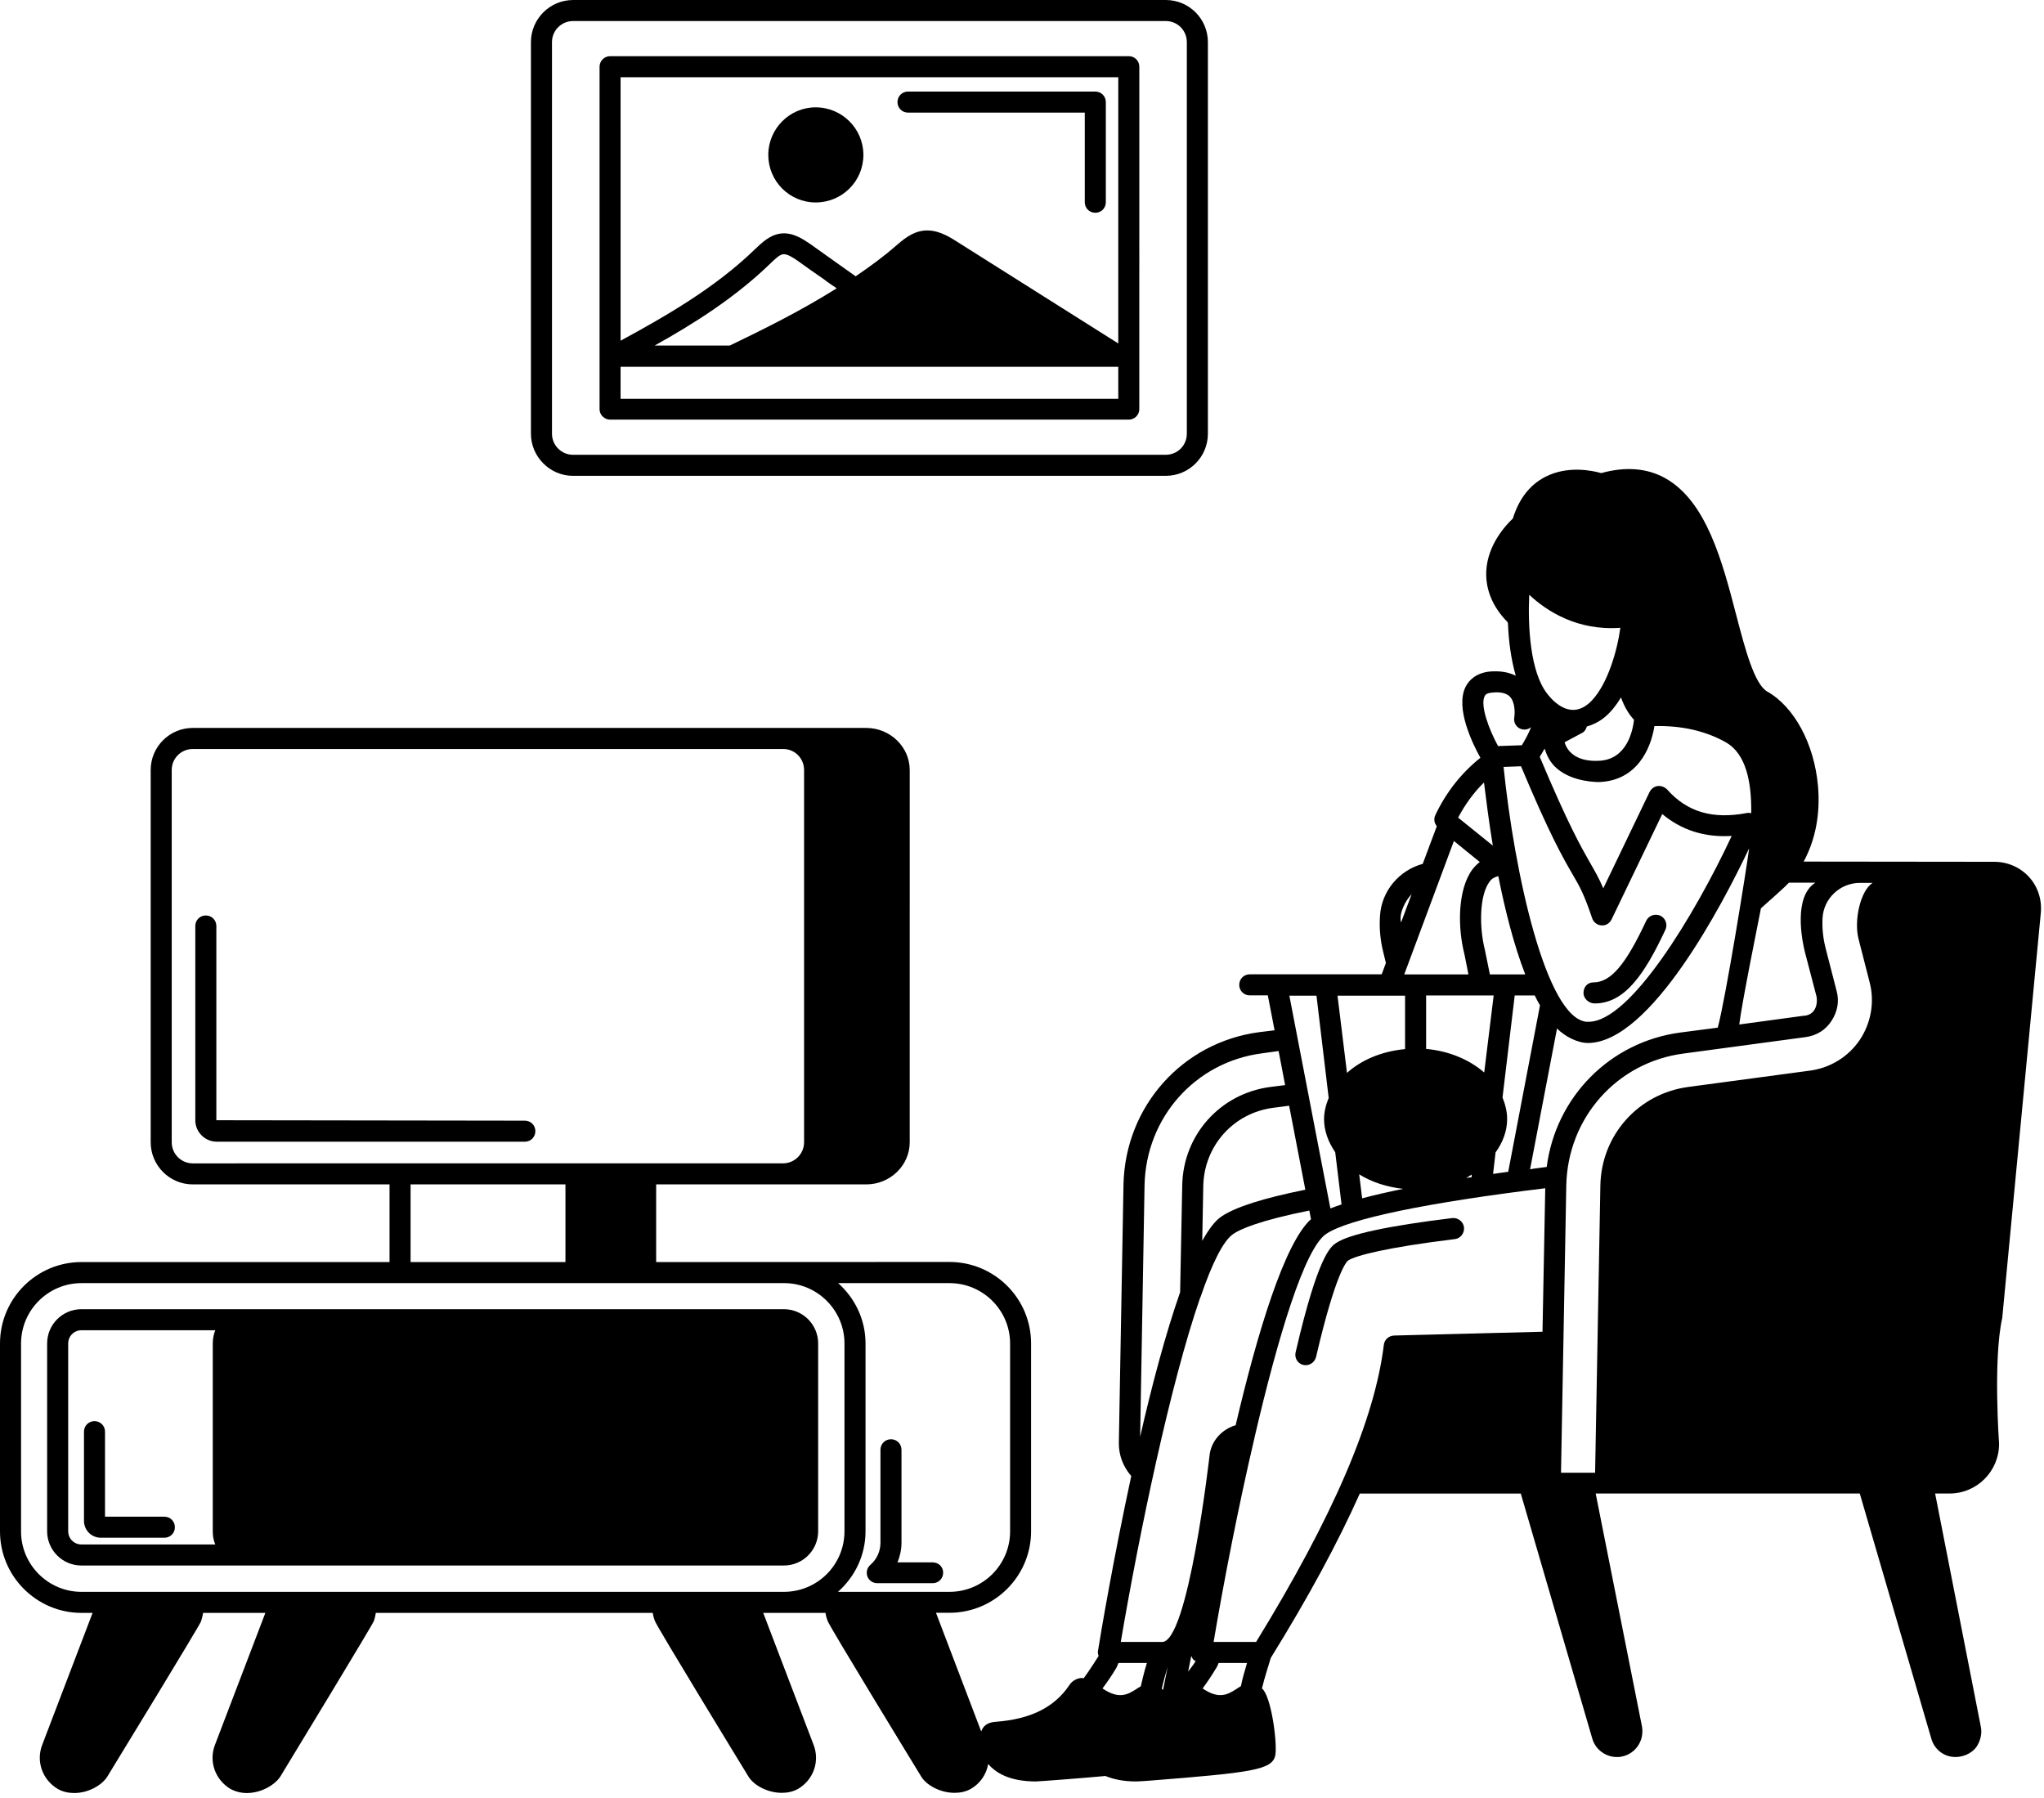 <svg width="141" height="124" viewBox="0 0 141 124" fill="none" xmlns="http://www.w3.org/2000/svg">
<path d="M39.528 32.822H80.419C82.03 32.822 83.323 31.515 83.323 29.919V2.903C83.323 1.307 82.031 0 80.419 0L39.528 0.001C37.932 0.001 36.625 1.308 36.625 2.905V29.92C36.625 31.502 37.932 32.823 39.528 32.823V32.822ZM38.077 2.903C38.077 2.105 38.73 1.452 39.528 1.452H80.419C81.232 1.452 81.87 2.105 81.87 2.903V29.919C81.87 30.717 81.231 31.37 80.419 31.37L39.528 31.371C38.73 31.371 38.077 30.718 38.077 29.92V2.903Z" fill="black"/>
<path d="M56.264 13.965C58.093 13.965 59.559 12.499 59.559 10.684C59.559 8.885 58.093 7.404 56.264 7.404C54.465 7.404 52.998 8.885 52.998 10.684C52.998 12.499 54.464 13.965 56.264 13.965Z" fill="black"/>
<path d="M54.072 90.306H5.617C4.31 90.306 3.251 91.366 3.251 92.673V105.621C3.251 106.928 4.31 107.987 5.617 107.987H54.072C55.379 107.987 56.439 106.928 56.439 105.621V92.673C56.439 91.366 55.379 90.306 54.072 90.306ZM14.85 106.535H5.618C5.11 106.535 4.704 106.129 4.704 105.621V92.673C4.704 92.165 5.11 91.759 5.618 91.759H14.85C14.734 92.049 14.677 92.354 14.677 92.673V105.636C14.677 105.969 14.734 106.259 14.85 106.535V106.535Z" fill="black"/>
<path d="M140.78 62.973C140.867 62.059 140.576 61.158 139.967 60.491C139.357 59.823 138.486 59.446 137.572 59.446L124.42 59.431C125.233 57.936 125.582 56.136 125.407 54.191C125.146 51.303 123.766 48.748 121.909 47.702C121.023 47.195 120.385 44.784 119.775 42.447C118.817 38.761 117.728 34.58 114.869 32.983C113.621 32.285 112.126 32.169 110.455 32.634C109.846 32.46 108.132 32.097 106.594 32.895C105.52 33.447 104.779 34.419 104.358 35.769C103.879 36.218 102.631 37.555 102.529 39.355C102.456 40.647 102.965 41.866 103.98 42.896C103.98 42.911 104.01 42.939 104.023 42.997C104.066 44.174 104.227 45.451 104.56 46.611C104.066 46.365 103.486 46.263 102.774 46.321C101.788 46.422 101.323 46.945 101.105 47.365C100.365 48.831 101.584 51.3 102.121 52.272C100.829 53.303 99.77 54.623 99.015 56.22C98.884 56.496 98.942 56.786 99.116 56.989L98.143 59.587C96.502 60.037 95.297 61.475 95.196 63.173C95.138 64.001 95.211 64.857 95.429 65.713L95.603 66.424L95.312 67.207H86.21C85.804 67.207 85.485 67.527 85.485 67.933C85.485 68.34 85.804 68.659 86.21 68.659H87.458L87.923 71.068L86.849 71.199C81.551 71.909 77.616 76.323 77.501 81.708L77.181 99.52C77.167 100.376 77.486 101.189 78.037 101.813C76.803 107.533 75.932 112.672 75.744 113.862C75.714 113.977 75.744 114.108 75.787 114.225C75.758 114.268 75.119 115.284 74.756 115.763C74.683 115.763 74.611 115.734 74.553 115.749C74.204 115.792 73.914 115.995 73.755 116.256C72.71 117.795 71.055 118.593 68.674 118.768C67.831 118.826 67.715 119.378 67.687 119.436L64.566 111.248H65.494C68.601 111.248 71.126 108.722 71.126 105.63V92.666C71.126 89.56 68.6 87.048 65.494 87.048L45.263 87.055V81.699H59.75C61.404 81.699 62.754 80.392 62.754 78.795L62.755 53.116C62.755 51.519 61.405 50.212 59.751 50.212H13.298C11.702 50.212 10.395 51.505 10.395 53.116V78.795C10.395 80.392 11.702 81.699 13.298 81.699H26.871V87.055H5.618C2.526 87.055 0 89.567 0 92.674V105.637C0 108.729 2.526 111.255 5.618 111.255L6.388 111.254L2.918 120.341C2.468 121.488 2.918 122.765 3.992 123.404C4.356 123.608 4.747 123.68 5.124 123.68C6.111 123.68 7.041 123.129 7.403 122.548C7.882 121.765 13.747 112.169 13.863 111.85C13.921 111.676 13.979 111.473 14.008 111.255H18.305L14.835 120.342C14.385 121.489 14.835 122.766 15.909 123.405C16.272 123.594 16.649 123.681 17.026 123.681C18.013 123.681 18.957 123.129 19.335 122.549C20.206 121.112 25.664 112.141 25.794 111.807C25.852 111.647 25.895 111.458 25.925 111.255H45.029C45.058 111.473 45.116 111.661 45.174 111.807C45.29 112.17 51.154 121.765 51.633 122.549C51.997 123.144 52.94 123.667 53.927 123.667C54.319 123.667 54.697 123.594 55.059 123.391C56.118 122.766 56.569 121.489 56.118 120.342L52.649 111.255H56.945C56.975 111.473 57.033 111.661 57.091 111.807C57.206 112.17 63.071 121.765 63.55 122.549C63.914 123.144 64.857 123.667 65.844 123.667C66.236 123.667 66.614 123.594 66.976 123.391C67.629 123.014 68.05 122.374 68.166 121.677C68.718 122.316 69.676 122.882 71.461 122.882C71.679 122.882 75.047 122.621 76.252 122.505C76.789 122.723 77.471 122.882 78.357 122.882C78.589 122.882 79.343 122.824 79.343 122.824C86.34 122.272 87.734 122.084 87.966 121.111C88.126 120.4 87.763 117.38 87.153 116.567C87.124 116.524 87.08 116.509 87.052 116.466C87.197 115.826 87.662 114.375 87.662 114.361C90.26 110.165 92.292 106.406 93.802 103.023H104.907L109.842 119.934C110.06 120.689 110.771 121.197 111.526 121.197C111.642 121.197 111.744 121.197 111.86 121.167C112.804 120.994 113.443 120.079 113.268 119.092L110.074 103.022H128.292L133.228 119.933C133.446 120.703 134.142 121.211 134.912 121.196C135.304 121.196 136.001 121.022 136.378 120.441C136.624 120.034 136.741 119.555 136.639 119.091L133.489 103.021H134.476C136.378 103.021 137.901 101.482 137.901 99.595C137.901 99.595 137.48 93.774 138.119 90.915L140.78 62.973ZM13.297 80.248C12.499 80.248 11.846 79.595 11.846 78.796V53.116C11.846 52.303 12.499 51.665 13.297 51.665H53.986H54.016H54.059C54.842 51.68 55.467 52.318 55.467 53.116V78.795C55.467 79.594 54.814 80.246 54.016 80.246L13.297 80.248ZM39.006 81.699V87.056H28.323V81.699H39.006ZM54.074 109.803H5.618C3.324 109.803 1.452 107.931 1.452 105.637V92.674C1.452 90.38 3.324 88.508 5.618 88.508H54.146C56.41 88.537 58.254 90.395 58.254 92.674V105.622C58.254 107.945 56.382 109.803 54.074 109.803ZM57.805 109.803C58.966 108.772 59.706 107.291 59.706 105.622V92.674C59.706 91.005 58.966 89.539 57.819 88.508H65.498C67.807 88.508 69.679 90.38 69.679 92.674V105.637C69.679 107.931 67.807 109.803 65.498 109.803H57.805ZM123.403 60.884H125.232C123.694 61.857 124.304 64.876 124.522 65.732L125.305 68.723C125.378 69.027 125.378 70.043 124.362 70.073L119.978 70.668C120.166 69.129 121.298 63.569 121.473 62.655C121.864 62.306 123.185 61.145 123.403 60.884L123.403 60.884ZM114.127 50.084C115.971 50.04 117.64 50.403 119.077 51.216C120.412 51.999 120.834 53.843 120.804 56.094C120.703 56.079 120.616 56.05 120.514 56.079C118.147 56.529 116.391 56.021 114.998 54.453C114.824 54.279 114.576 54.192 114.345 54.22C114.112 54.25 113.909 54.409 113.793 54.627L110.599 61.275C110.294 60.564 110.032 60.113 109.698 59.533C109.103 58.488 108.188 56.906 106.215 52.203C106.316 52.042 106.433 51.854 106.549 51.636C106.679 52.042 106.897 52.58 107.391 53.001C108.508 53.974 110.251 53.944 110.323 53.944C112.907 53.844 113.88 51.666 114.126 50.084L114.127 50.084ZM98.377 72.352V68.665H103.037L102.384 73.978C101.381 73.107 99.973 72.497 98.377 72.352L98.377 72.352ZM101.527 81.018L101.512 81.206C101.396 81.221 101.266 81.236 101.149 81.25C101.28 81.178 101.396 81.091 101.527 81.018H101.527ZM102.427 65.501C102.035 63.947 102.05 61.77 102.746 60.826C102.906 60.593 103.123 60.492 103.356 60.434C103.82 62.771 104.43 65.195 105.214 67.213H102.776L102.427 65.501ZM103.167 79.494C103.661 78.811 103.966 78.028 103.966 77.186C103.966 76.663 103.835 76.169 103.647 75.705L104.489 68.664H105.869C105.984 68.897 106.101 69.129 106.232 69.347L104.04 80.829C103.677 80.873 103.343 80.93 102.996 80.975L103.167 79.494ZM103.719 52.901L104.924 52.857C106.899 57.575 107.827 59.186 108.452 60.261C108.959 61.131 109.265 61.654 109.831 63.337C109.919 63.613 110.18 63.817 110.471 63.831C110.775 63.861 111.037 63.686 111.168 63.425L114.666 56.152C115.987 57.256 117.584 57.778 119.457 57.662C116.917 63.091 112.46 70.481 109.585 70.481H109.44C106.666 70.218 104.474 60.289 103.72 52.9L103.719 52.901ZM112.719 49.649C112.631 50.432 112.211 52.422 110.265 52.479C108.639 52.552 108.087 51.739 107.928 51.202L109.148 50.549C109.322 50.462 109.409 50.288 109.467 50.113C109.917 49.983 110.353 49.765 110.744 49.431C111.166 49.067 111.514 48.618 111.819 48.11C112.051 48.748 112.357 49.272 112.719 49.649H112.719ZM105.49 41.026C106.694 42.158 108.814 43.523 111.775 43.305C111.572 44.844 110.904 47.18 109.801 48.327C108.248 49.953 106.84 47.979 106.738 47.863C105.549 46.354 105.389 43.189 105.49 41.026L105.49 41.026ZM102.413 48.023C102.442 47.965 102.514 47.805 102.92 47.776C103.515 47.704 103.936 47.82 104.168 48.067C104.531 48.474 104.502 49.214 104.459 49.475C104.386 49.852 104.619 50.215 104.981 50.303C105.214 50.361 105.445 50.303 105.62 50.157C105.446 50.593 105.214 51.028 104.981 51.405L103.34 51.463C102.718 50.331 102.094 48.662 102.413 48.023V48.023ZM102.369 53.975C102.515 55.136 102.703 56.66 102.979 58.329L100.584 56.399C101.077 55.47 101.672 54.657 102.369 53.975V53.975ZM100.294 58.01L102.08 59.461C101.891 59.607 101.731 59.766 101.572 59.969C100.528 61.377 100.556 64.019 101.02 65.819L101.296 67.212H96.869L100.294 58.01ZM97.376 61.682L96.65 63.627C96.475 63.032 96.955 62.103 97.376 61.682ZM96.925 68.68V72.367C95.329 72.512 93.921 73.107 92.918 74.007L92.265 68.68L96.925 68.68ZM96.794 82.006C95.72 82.224 94.777 82.442 93.964 82.659L93.761 81.004C94.618 81.541 95.648 81.875 96.794 82.006H96.794ZM90.814 68.68L91.656 75.734C91.468 76.199 91.337 76.678 91.337 77.2C91.337 78.028 91.642 78.797 92.107 79.479L92.543 83.08C92.267 83.167 92.006 83.268 91.773 83.356L88.943 68.68L90.814 68.68ZM90.045 82.064C87.171 82.644 85.226 83.254 84.268 83.908C83.818 84.198 83.382 84.793 82.933 85.591L83.005 81.802C83.063 79.044 85.081 76.78 87.811 76.417L88.928 76.272L90.045 82.064ZM78.954 81.745C79.055 77.085 82.453 73.253 87.054 72.658L88.201 72.498L88.651 74.849L87.606 74.98C84.166 75.444 81.611 78.289 81.553 81.773L81.408 89.133C80.421 91.949 79.463 95.534 78.65 99.106L78.954 81.745ZM78.693 116.322C78.577 116.38 78.46 116.452 78.389 116.51C77.808 116.874 77.212 117.251 76.052 116.467C76.4 116.003 76.705 115.553 76.966 115.117C77.039 115.001 77.097 114.856 77.154 114.711H79.114C78.926 115.291 78.693 116.322 78.693 116.322L78.693 116.322ZM77.314 113.258C78.576 105.826 80.739 95.432 82.786 89.524C82.801 89.51 82.801 89.481 82.816 89.466C83.599 87.173 84.384 85.576 85.08 85.112C85.544 84.793 86.851 84.198 90.32 83.501L90.436 84.096C88.607 85.736 86.735 91.935 85.239 98.307C84.325 98.583 83.613 99.323 83.453 100.267C83.453 100.267 81.958 113.564 80.1 113.258L77.314 113.258ZM80.231 116.568L80.144 116.481C80.245 116.016 80.391 115.508 80.55 114.971L80.231 116.568ZM81.96 115.306L82.178 114.217C82.207 114.304 82.279 114.507 82.482 114.58C82.322 114.841 82.133 115.073 81.96 115.306V115.306ZM85.602 116.307C85.472 116.38 85.37 116.452 85.283 116.51C84.703 116.874 84.107 117.251 82.96 116.467C83.279 116.031 83.585 115.581 83.86 115.117C83.948 115.001 84.006 114.856 84.064 114.711H86.023C85.85 115.291 85.704 115.798 85.602 116.307L85.602 116.307ZM106.405 91.862L96.171 92.123C95.808 92.138 95.503 92.399 95.46 92.762C94.836 97.916 91.947 104.637 86.649 113.259H83.717C84.428 109.049 85.43 103.897 86.548 99.135C86.548 99.121 86.548 99.092 86.562 99.063C88.174 92.153 90.003 86.099 91.484 85.113C93.007 84.082 98.393 82.964 106.595 81.963L106.405 91.862ZM105.548 80.655L107.406 70.944C107.973 71.51 108.829 71.945 109.554 71.945C113.866 71.902 118.845 62.35 120.659 58.517C120.514 59.707 119.048 68.839 118.496 70.885L115.941 71.219C111.05 71.858 107.319 75.676 106.695 80.495C106.302 80.553 105.925 80.582 105.548 80.655L105.548 80.655ZM128.208 64.774L128.977 67.778C129.326 69.128 129.065 70.566 128.295 71.727C127.512 72.888 126.263 73.657 124.884 73.846L116.45 74.978C113.01 75.443 110.455 78.303 110.397 81.787L110.034 101.587H107.682L108.046 81.758C108.147 77.098 111.544 73.266 116.146 72.671L124.55 71.539C125.306 71.438 125.944 71.045 126.35 70.407C126.757 69.768 126.887 69.072 126.699 68.374L125.929 65.384C125.755 64.686 125.683 63.976 125.726 63.293C125.813 61.958 126.945 60.899 128.31 60.899H129.181C128.338 61.421 127.874 63.496 128.208 64.774L128.208 64.774Z" fill="black"/>
<path d="M42.084 28.946H77.866C78.273 28.946 78.592 28.612 78.592 28.22L78.593 4.602C78.593 4.195 78.274 3.876 77.867 3.876H42.085C41.693 3.876 41.359 4.195 41.359 4.602V28.234C41.359 28.612 41.693 28.946 42.085 28.946L42.084 28.946ZM42.809 5.327H77.141V23.691L66.007 16.665C65.354 16.244 64.585 15.809 63.699 15.91C62.886 16.011 62.276 16.549 61.769 16.984C60.956 17.695 60.027 18.377 59.025 19.059C58.576 18.74 58.125 18.42 57.675 18.101C57.08 17.68 56.499 17.259 55.904 16.839C55.41 16.505 54.684 15.996 53.828 16.113C53.103 16.214 52.581 16.723 52.115 17.158C49.342 19.858 45.931 21.803 42.81 23.501L42.809 5.327ZM57.718 19.887C55.251 21.441 52.579 22.761 50.343 23.835H45.161C47.891 22.311 50.721 20.526 53.159 18.159C53.464 17.869 53.769 17.564 54.03 17.535C54.306 17.505 54.756 17.796 55.061 18.014C55.641 18.435 56.237 18.856 56.832 19.262C57.123 19.495 57.428 19.684 57.718 19.887L57.718 19.887ZM42.809 25.302H77.141V27.508H42.809V25.302Z" fill="black"/>
<path d="M36.204 77.302L14.924 77.272V63.874C14.924 63.467 14.604 63.148 14.198 63.148C13.791 63.148 13.472 63.467 13.472 63.874V77.272C13.472 78.085 14.14 78.753 14.953 78.753H36.205C36.612 78.753 36.931 78.433 36.931 78.027C36.931 77.621 36.611 77.302 36.204 77.302H36.204Z" fill="black"/>
<path d="M11.338 104.619H7.244V98.754C7.244 98.348 6.925 98.029 6.519 98.029C6.112 98.029 5.793 98.348 5.793 98.754V104.909C5.793 105.549 6.315 106.071 6.955 106.071H11.338C11.745 106.071 12.064 105.752 12.064 105.345C12.064 104.939 11.744 104.619 11.338 104.619L11.338 104.619Z" fill="black"/>
<path d="M110.004 69.216C112.079 69.216 113.459 67.184 114.882 64.135C115.055 63.772 114.896 63.337 114.533 63.162C114.17 63.002 113.735 63.148 113.56 63.511C112.152 66.53 111.121 67.764 109.916 67.764C109.51 67.764 109.234 68.083 109.234 68.49C109.235 68.896 109.612 69.216 110.004 69.216L110.004 69.216Z" fill="black"/>
<path d="M62.637 7.767H74.831V13.951C74.831 14.358 75.15 14.677 75.556 14.677C75.963 14.677 76.282 14.358 76.282 13.951V7.042C76.282 6.635 75.963 6.316 75.556 6.316H62.637C62.231 6.316 61.911 6.635 61.911 7.042C61.911 7.448 62.231 7.768 62.637 7.768L62.637 7.767Z" fill="black"/>
<path d="M64.336 107.77H61.911C62.085 107.349 62.187 106.884 62.187 106.42V100.004C62.187 99.597 61.868 99.278 61.462 99.278C61.055 99.278 60.736 99.597 60.736 100.004V106.42C60.736 107 60.49 107.552 60.039 107.944C59.806 108.147 59.735 108.466 59.836 108.742C59.937 109.018 60.213 109.207 60.518 109.207H64.336C64.742 109.207 65.061 108.887 65.061 108.481C65.061 108.074 64.742 107.77 64.336 107.77H64.336Z" fill="black"/>
<path d="M89.914 94.153C89.972 94.168 90.03 94.168 90.074 94.168C90.408 94.168 90.699 93.935 90.785 93.601C92.15 87.737 92.905 87.011 92.991 86.953C93.499 86.605 95.706 86.039 100.351 85.473C100.743 85.43 101.033 85.066 100.99 84.66C100.947 84.268 100.569 83.977 100.177 84.021C95.764 84.558 93.065 85.138 92.179 85.734C91.802 85.98 90.931 86.562 89.378 93.268C89.275 93.674 89.521 94.066 89.914 94.153L89.914 94.153Z" fill="black"/>
</svg>
